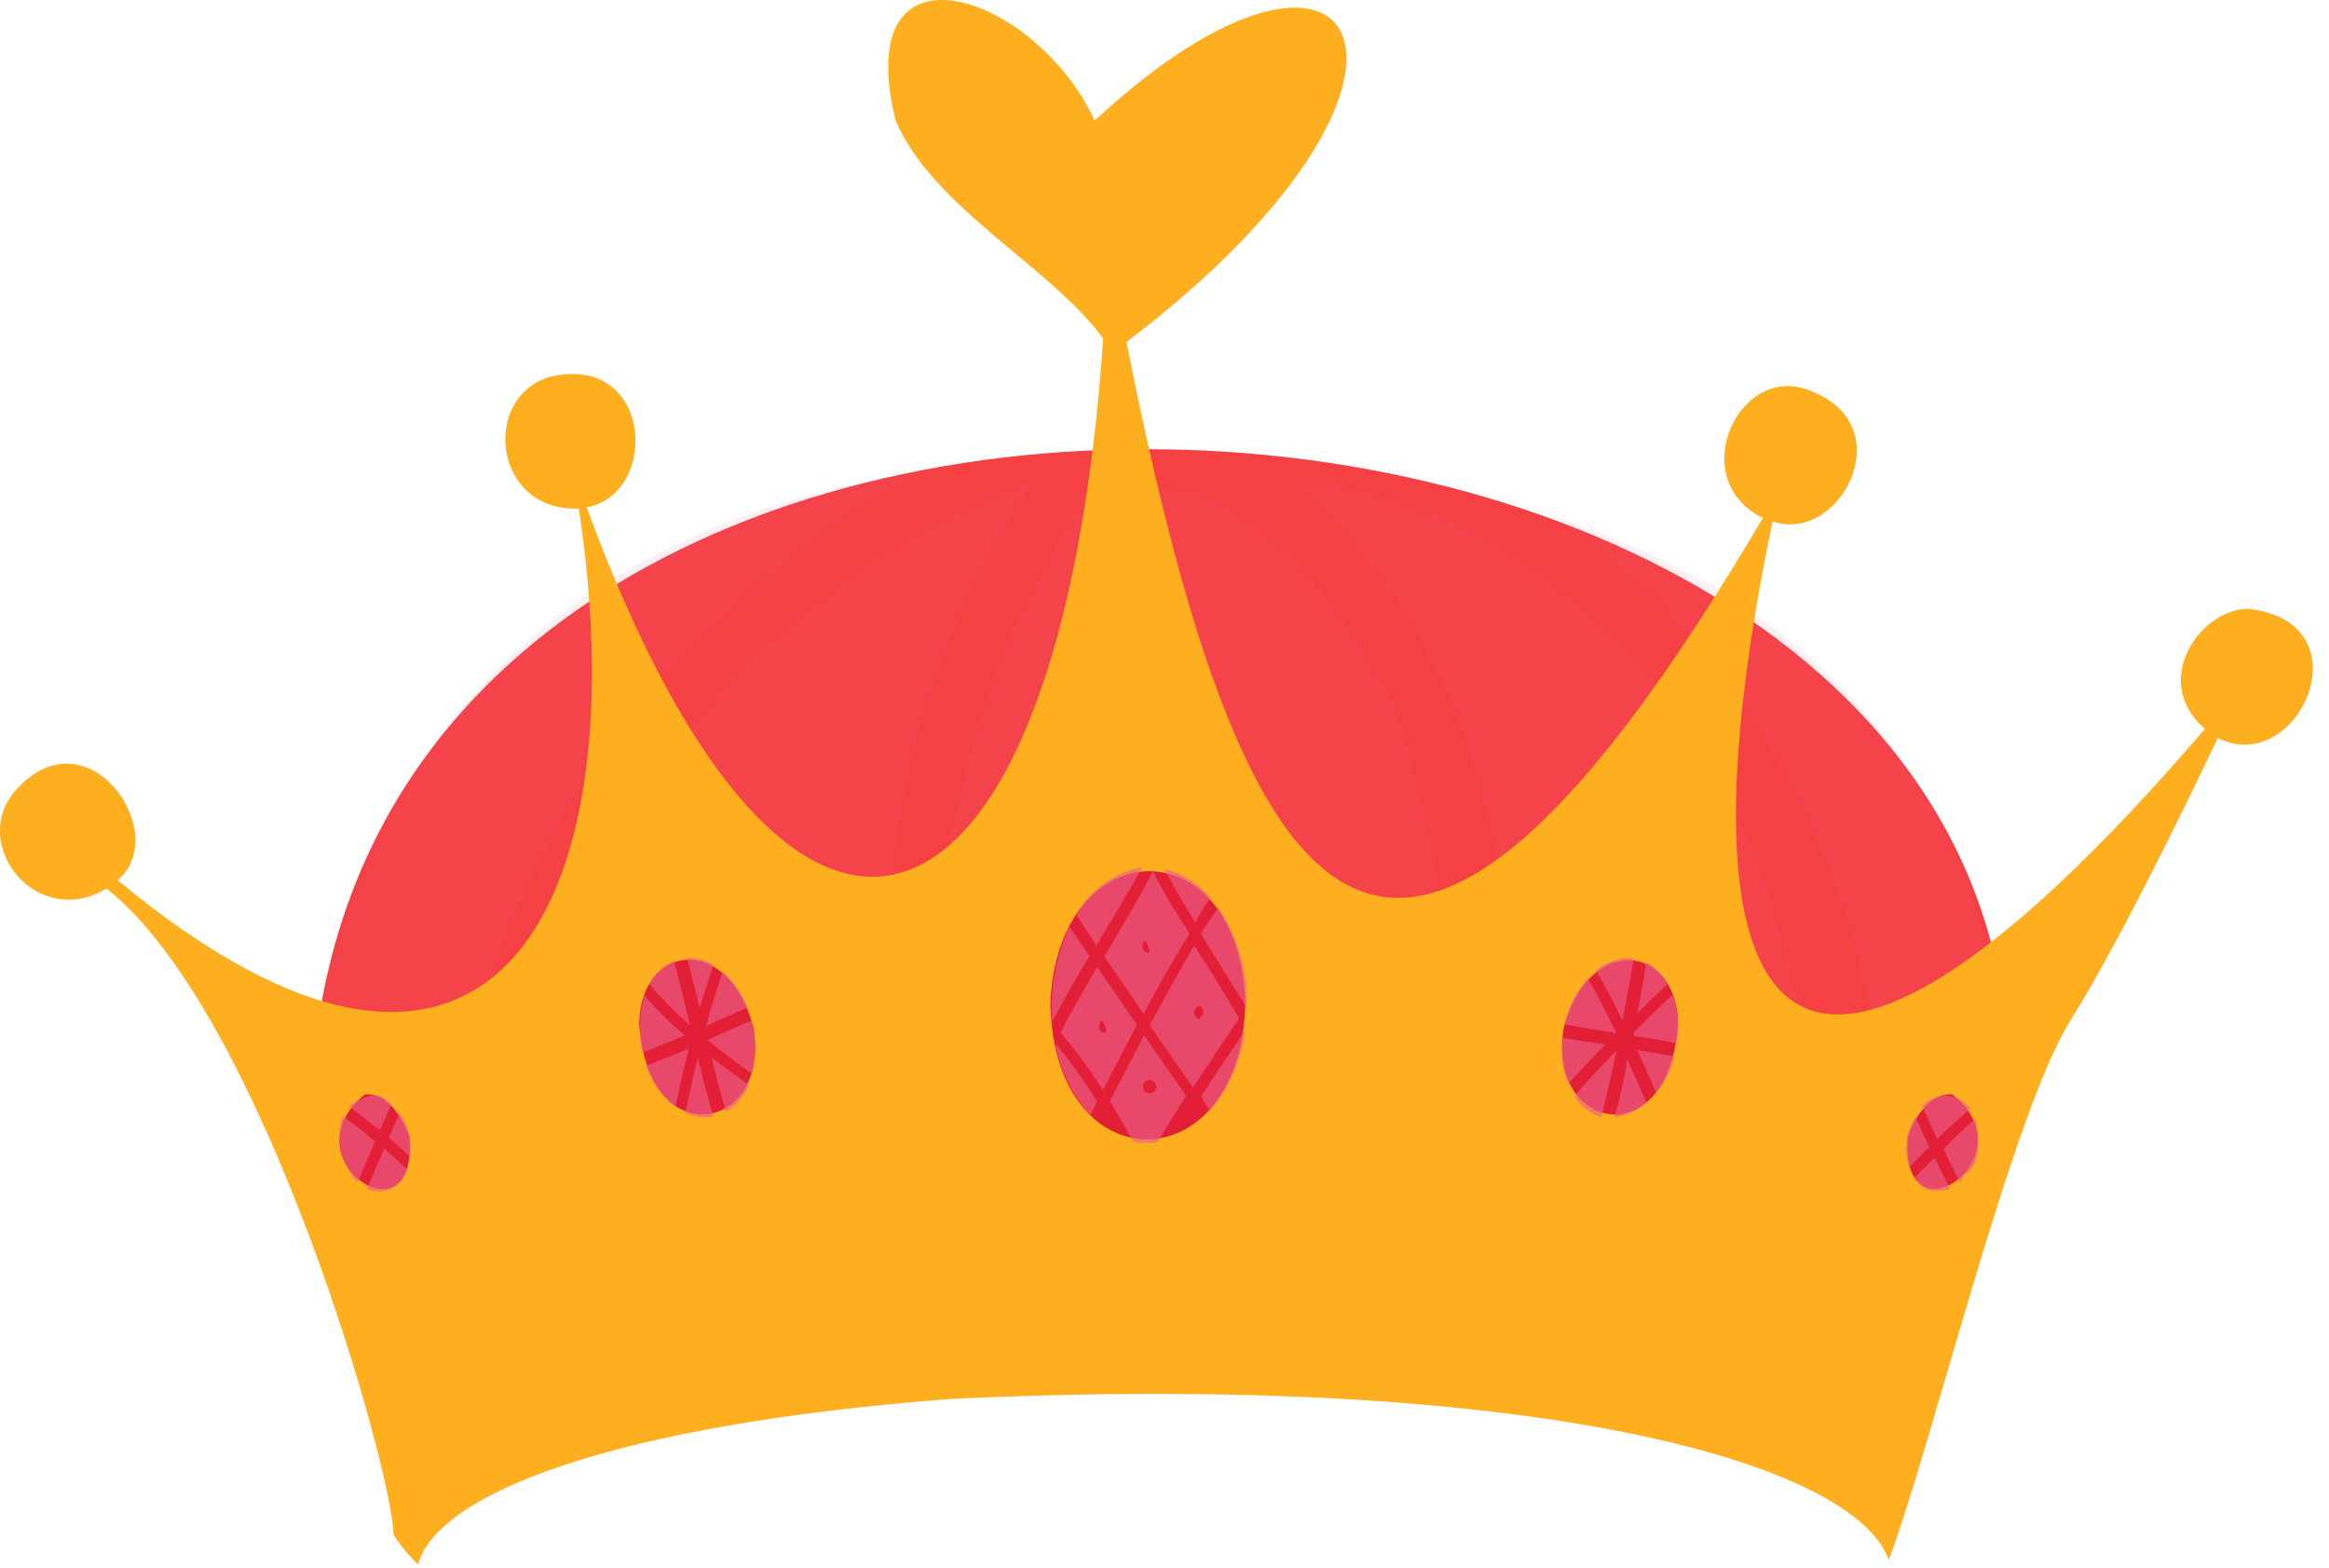 <svg width="101" height="68" viewBox="0 0 101 68" fill="none" xmlns="http://www.w3.org/2000/svg">
<g clip-path="url(#clip0_1_919)">
<path d="M13.48 49.53C12.75 7 91 12 86.94 49.53H13.48Z" fill="#F54144"/>
<g opacity="0.3">
<path opacity="0.3" d="M28.24 30C31.544 26.12 35.53 22.877 40 20.43C12.16 24.73 13.49 49.53 13.49 49.53H20.7C19.75 42.68 24.14 34.77 28.24 30V30Z" fill="#EA5F86"/>
<path opacity="0.3" d="M38.78 37.55C39.396 31.547 41.489 25.789 44.87 20.79C33.51 24.71 22.23 37.64 23.08 49.53H38.81C37.89 45.66 38.32 41.24 38.78 37.55V37.55Z" fill="#EA5F86"/>
<path opacity="0.3" d="M65.29 49.53H78.93C78.526 45.899 77.787 42.314 76.72 38.82C75.638 35.674 74.102 32.702 72.16 30C68.16 25.09 62.16 21 55.94 20.89C64.39 27.91 66.1 38.67 65.29 49.53V49.53Z" fill="#EA5F86"/>
<path opacity="0.3" d="M63.22 45.65C63.22 45.5 63.22 45.34 63.22 45.18C62.889 40.161 61.934 35.203 60.38 30.42C58.75 27.28 55.86 22.87 51.69 21.24C50.36 20.77 48.62 22.24 48.35 19.92H48.14C42.4 27.92 39.23 38.92 41.25 49.48H63.05C63.09 48.27 63.23 47 63.22 45.65Z" fill="#EA5F86"/>
<path opacity="0.3" d="M67.39 22.39C76.12 28.24 81.21 38.67 82 49.53H86.94C86.94 49.53 89.43 29.64 67.39 22.39V22.39Z" fill="#EA5F86"/>
</g>
<path d="M38.84 5.23C36.81 -3.07 44.94 -0.28 47.47 5.23C59.15 -5.59 64.09 3.27 48.85 14.83C54 40.81 60.58 49.37 76.45 22.46C73.02 20.79 75.44 15.58 78.59 16.98C82.48 18.53 79.76 23.61 76.87 22.61C72.37 44.21 77.06 53.2 95.62 31.61C93.22 29.52 95.43 26.4 97.5 26.4C102.74 27 99.64 33.76 96.18 32C94.58 35.36 91.77 41.09 89.77 44.28C87.232 48.366 83.799 62.612 81.909 67.642C80.404 63.398 66.44 59.462 41.243 60.661C26.587 61.778 18.965 64.765 18.126 67.846C17.346 67.056 17.06 66.53 17.06 66.53C17.07 63.93 11.43 43.89 4.62 38.53C1.62 40.34 -1.32 36.68 0.62 34.34C3.74 30.7 7.52 36.13 5.1 38.17C21.36 51.64 27.71 39.27 25.1 22.05C21.39 22.21 20.85 17.22 23.85 16.34C28.3 15.28 28.64 21.41 25.44 22C34.49 46.63 46 41.82 47.84 14.68C45.58 11.57 40.46 9.02 38.84 5.23V5.23Z" fill="#FEAF1F"/>
<path d="M54 43.67C53.72 51.3 45.7 51.39 45.55 43.52C45.87 35.89 53.89 35.79 54 43.67Z" fill="#E31F37"/>
<path d="M32.66 44.49C33.51 49.05 28.09 50.17 27.72 44.39C27.77 40.94 31.53 40.41 32.66 44.49Z" fill="#E31F37"/>
<path d="M17.75 49.26C18.17 54.09 12.37 50.26 15.82 47.46C16.34 47.4 17.15 47.72 17.75 49.26Z" fill="#E31F37"/>
<path d="M67.83 44.49C66.98 49.05 72.4 50.17 72.77 44.39C72.73 41 69 40.41 67.83 44.49Z" fill="#E31F37"/>
<path d="M82.74 49.26C82.33 54.09 88.12 50.2 84.67 47.46C84.15 47.4 83.34 47.72 82.74 49.26Z" fill="#E31F37"/>
<g opacity="0.8">
<path opacity="0.8" d="M47.55 41C48.22 39.88 48.89 38.75 49.55 37.6C48.326 37.82 47.27 38.586 46.68 39.68L47.55 41Z" fill="#EA5F86"/>
<path opacity="0.8" d="M46.37 40.19C45.781 41.49 45.524 42.916 45.62 44.34C46.12 43.34 46.68 42.4 47.25 41.45L46.37 40.19Z" fill="#EA5F86"/>
<path opacity="0.8" d="M52.07 40.48C52.73 41.55 53.39 42.62 54.07 43.71C54.127 42.165 53.693 40.642 52.83 39.36L52.07 40.48Z" fill="#EA5F86"/>
<path opacity="0.8" d="M52.49 38.92C51.977 38.299 51.274 37.863 50.49 37.68C50.91 38.47 51.37 39.24 51.83 40.01C52 39.65 52.25 39.28 52.49 38.92V38.92Z" fill="#EA5F86"/>
<path opacity="0.8" d="M50 37.78C49.35 39.04 48.61 40.25 47.89 41.48C48.46 42.3 49.03 43.13 49.59 43.96C50.22 42.79 50.87 41.62 51.59 40.48C51 39.59 50.45 38.7 50 37.78V37.78ZM49.89 41.28C49.28 41.5 49.62 40.13 49.85 41.28H49.89Z" fill="#EA5F86"/>
<path opacity="0.8" d="M47.58 41.93C47.03 42.87 46.48 43.81 45.99 44.78C46.663 45.564 47.278 46.397 47.83 47.27L49.3 44.44L47.58 41.93ZM48 44.74C47.4 45 47.74 43.59 48 44.74V44.74Z" fill="#EA5F86"/>
<path opacity="0.8" d="M51.79 41C51.12 42.14 50.48 43.3 49.86 44.46C50.48 45.37 51.11 46.26 51.74 47.16C52.39 46.16 53.05 45.16 53.74 44.16C53.1 43.08 52.44 42 51.79 41ZM52.03 44.2C51.888 44.174 51.785 44.05 51.785 43.905C51.785 43.76 51.888 43.636 52.03 43.61C52.131 43.666 52.191 43.774 52.185 43.889C52.178 44.005 52.107 44.106 52 44.15L52.03 44.2Z" fill="#EA5F86"/>
<path opacity="0.8" d="M49.61 44.89C49.11 45.89 48.61 46.79 48.13 47.75C48.48 48.32 48.82 48.91 49.13 49.51C49.486 49.584 49.854 49.584 50.21 49.51C50.61 48.84 51.02 48.18 51.44 47.51C50.84 46.66 50.22 45.78 49.61 44.89ZM49.85 47.41C49.69 47.41 49.56 47.28 49.56 47.12C49.56 46.96 49.69 46.83 49.85 46.83C50.01 46.83 50.14 46.96 50.14 47.12C50.14 47.28 50.01 47.41 49.85 47.41Z" fill="#EA5F86"/>
<path opacity="0.8" d="M47.58 47.76C47.03 46.88 46.422 46.039 45.76 45.24C45.964 46.402 46.49 47.483 47.28 48.36C47.36 48.18 47.47 48 47.58 47.76Z" fill="#EA5F86"/>
<path opacity="0.8" d="M52.49 48.16C53.316 47.161 53.84 45.947 54 44.66C53.35 45.66 52.71 46.57 52.09 47.54C52.2 47.74 52.34 48 52.49 48.16V48.16Z" fill="#EA5F86"/>
<path opacity="0.8" d="M32.41 43.69C32.19 43.094 31.826 42.561 31.35 42.14C31.07 42.91 30.84 43.69 30.62 44.49L32.41 43.69Z" fill="#EA5F86"/>
<path opacity="0.8" d="M32.59 44.25C31.95 44.52 31.31 44.81 30.68 45.1C31.31 45.61 31.96 46.1 32.62 46.56C32.791 45.798 32.78 45.007 32.59 44.25V44.25Z" fill="#EA5F86"/>
<path opacity="0.8" d="M30.86 45.85C31.05 46.64 31.26 47.43 31.48 48.21C31.934 47.941 32.285 47.53 32.48 47.04C31.92 46.65 31.38 46.26 30.86 45.85Z" fill="#EA5F86"/>
<path opacity="0.8" d="M30.26 45.86C30.07 46.65 29.89 47.45 29.72 48.25C30.096 48.431 30.519 48.491 30.93 48.42C30.69 47.57 30.47 46.72 30.26 45.86Z" fill="#EA5F86"/>
<path opacity="0.8" d="M29.23 41.67C28.765 41.867 28.383 42.221 28.15 42.67C28.696 43.311 29.288 43.913 29.92 44.47C29.7 43.54 29.48 42.6 29.23 41.67Z" fill="#EA5F86"/>
<path opacity="0.8" d="M30.34 43.71C30.53 43.09 30.72 42.46 30.94 41.84C30.598 41.631 30.201 41.53 29.8 41.55C29.987 42.27 30.167 42.99 30.34 43.71Z" fill="#EA5F86"/>
<path opacity="0.8" d="M27.86 45.64C28.47 45.41 29.08 45.16 29.69 44.9C29.065 44.363 28.48 43.782 27.94 43.16C27.714 43.968 27.686 44.819 27.86 45.64Z" fill="#EA5F86"/>
<path opacity="0.8" d="M28 46.2C28.248 46.912 28.695 47.537 29.29 48C29.47 47.15 29.66 46.31 29.87 45.47C29.26 45.71 28.65 46 28 46.2V46.2Z" fill="#EA5F86"/>
<path opacity="0.8" d="M16.47 49L17 47.84C16.69 47.93 16.79 46.92 15.11 47.96C15.56 48.3 16 48.66 16.47 49Z" fill="#EA5F86"/>
<path opacity="0.8" d="M14.86 48.39C14.55 49.399 14.793 50.496 15.5 51.28L16.27 49.49C15.81 49.11 15.34 48.74 14.86 48.39V48.39Z" fill="#EA5F86"/>
<path opacity="0.8" d="M17.8 50.18C17.881 49.501 17.714 48.816 17.33 48.25C17.17 48.61 17.01 48.98 16.86 49.34C17.18 49.61 17.49 49.89 17.8 50.18V50.18Z" fill="#EA5F86"/>
<path opacity="0.8" d="M16.66 49.8L15.91 51.56C16.255 51.706 16.645 51.696 16.983 51.534C17.32 51.371 17.57 51.071 17.67 50.71C17.34 50.4 17 50.1 16.66 49.8Z" fill="#EA5F86"/>
<path opacity="0.8" d="M71 43.94C71.44 43.51 71.87 43.08 72.33 42.67C72.12 42.272 71.796 41.945 71.4 41.73C71.28 42.47 71.15 43.21 71 43.94Z" fill="#EA5F86"/>
<path opacity="0.8" d="M70.85 41.56C70.255 41.502 69.663 41.69 69.21 42.08C69.62 42.79 70 43.51 70.36 44.25C70.54 43.35 70.7 42.46 70.85 41.56V41.56Z" fill="#EA5F86"/>
<path opacity="0.8" d="M70.1 44.8C69.71 43.99 69.3 43.2 68.85 42.42C68.351 42.99 68.006 43.679 67.85 44.42C68.6 44.56 69.35 44.68 70.1 44.8Z" fill="#EA5F86"/>
<path opacity="0.8" d="M67.77 45C67.685 45.675 67.763 46.361 68 47C68.53 46.42 69.07 45.85 69.62 45.28C69 45.22 68.39 45.1 67.77 45V45Z" fill="#EA5F86"/>
<path opacity="0.8" d="M72.71 45.24C72.83 44.533 72.772 43.808 72.54 43.13C71.97 43.66 71.41 44.21 70.86 44.77V44.92C71.46 45 72.08 45.12 72.71 45.24Z" fill="#EA5F86"/>
<path opacity="0.8" d="M71 45.53C71.28 46.15 71.56 46.78 71.83 47.41C72.204 46.937 72.476 46.393 72.63 45.81C72.05 45.71 71.5 45.61 71 45.53V45.53Z" fill="#EA5F86"/>
<path opacity="0.8" d="M70 48.45C70.522 48.393 71.011 48.164 71.39 47.8C71.13 47.17 70.85 46.56 70.57 45.94C70.44 46.78 70.25 47.62 70 48.45Z" fill="#EA5F86"/>
<path opacity="0.8" d="M70.1 45.54C69.49 46.18 68.87 46.83 68.27 47.54C68.54 47.974 68.96 48.294 69.45 48.44C69.69 47.44 69.91 46.49 70.1 45.54Z" fill="#EA5F86"/>
<path opacity="0.8" d="M83.06 48.42C82.667 49.083 82.569 49.881 82.79 50.62C83.08 50.32 83.37 50.03 83.67 49.74C83.46 49.3 83.25 48.86 83.06 48.42Z" fill="#EA5F86"/>
<path opacity="0.8" d="M84 49.39C84.43 48.98 84.54 48.87 85.44 48.07C85.208 47.734 84.833 47.525 84.425 47.506C84.017 47.486 83.623 47.658 83.36 47.97C83.59 48.45 83.8 48.92 84 49.39Z" fill="#EA5F86"/>
<path opacity="0.8" d="M85 51.29C85.37 50.38 86 51.11 85.69 48.49C85.19 48.91 84.69 49.39 84.28 49.83L85 51.29Z" fill="#EA5F86"/>
<path opacity="0.8" d="M83.89 50.2C83.59 50.49 83.3 50.8 83 51.1C83.22 51.1 83.22 51.91 84.57 51.56C84.34 51.11 84.12 50.65 83.89 50.2V50.2Z" fill="#EA5F86"/>
</g>
</g>
<defs>
<clipPath id="clip0_1_919">
<rect width="101" height="68" fill="white"/>
</clipPath>
</defs>
</svg>
